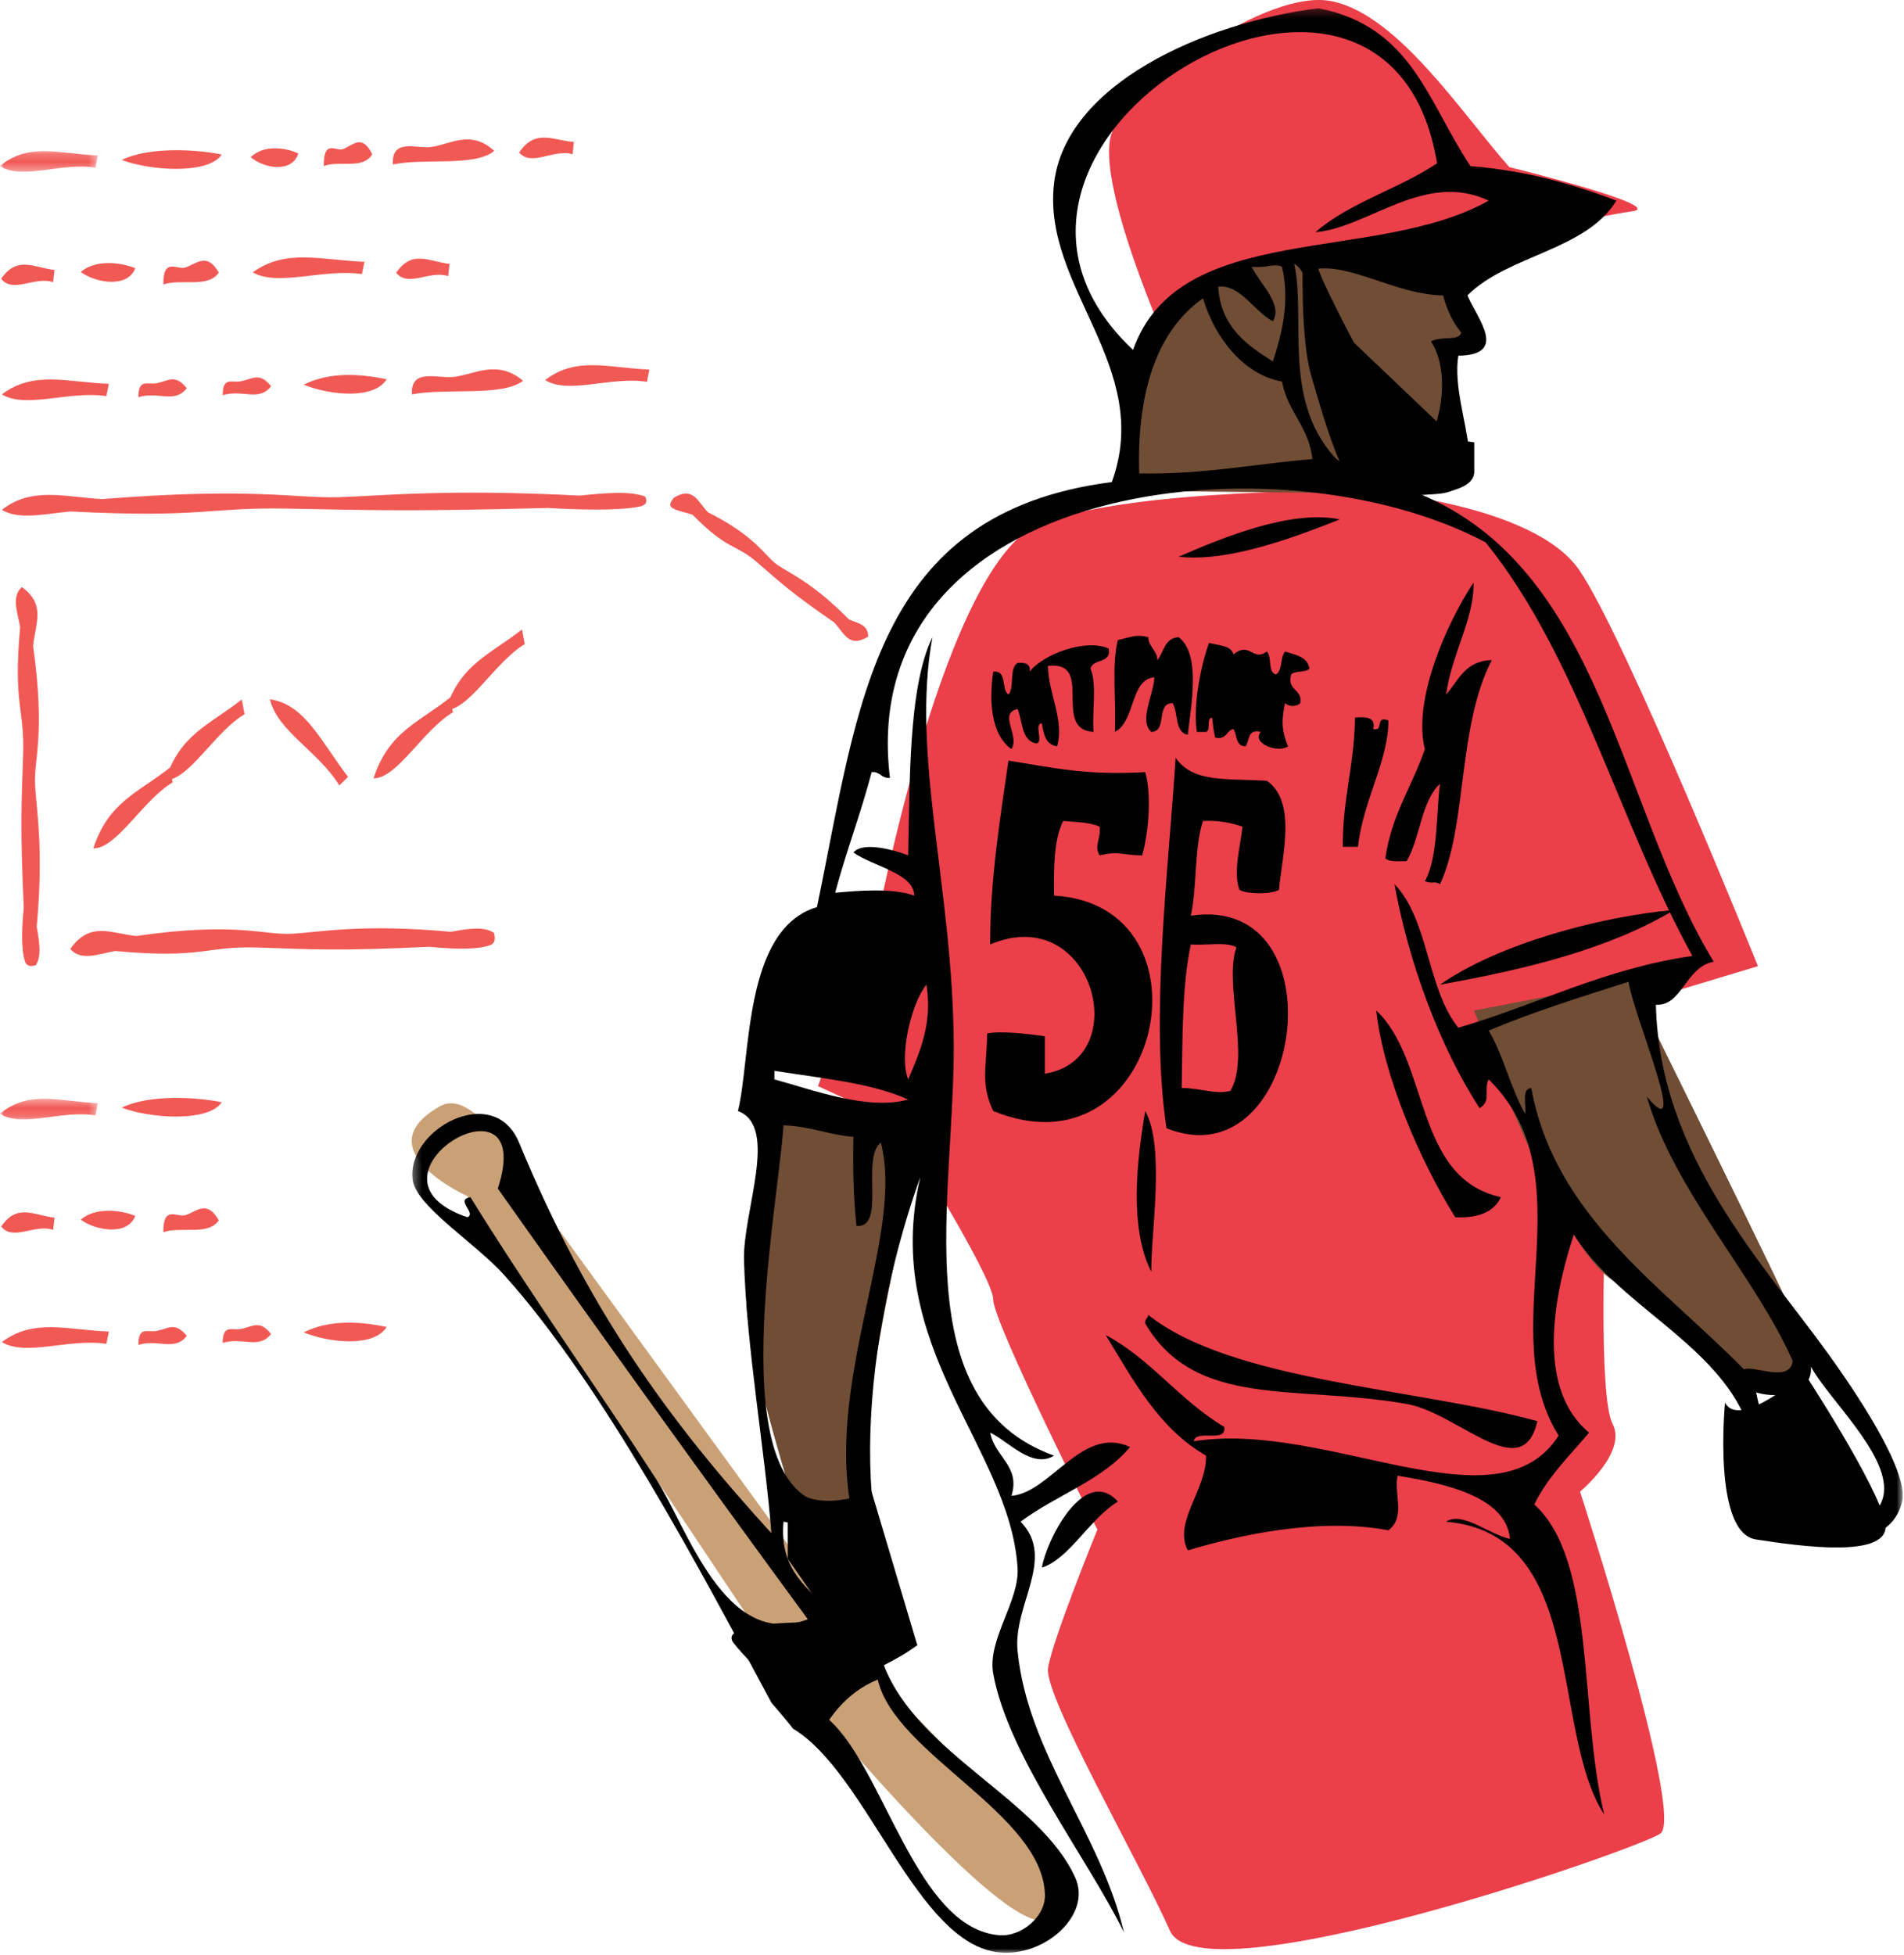 <svg width="226px" height="232px" viewBox="0 0 226 232" version="1.1" xmlns="http://www.w3.org/2000/svg" xmlns:xlink="http://www.w3.org/1999/xlink">
    <defs>
        <polygon id="path-1" points="177.243 230.998 0.332 230.998 0.332 0.27 177.243 0.27 177.243 230.998"></polygon>
        <polygon id="path-3" points="0 2.638 0 0.188 11.592 0.188 11.592 2.638 5.30467549e-16 2.638"></polygon>
        <polygon id="path-5" points="0 2.844 0 0.394 11.592 0.394 11.592 2.844 5.30467549e-16 2.844"></polygon>
    </defs>
    <g id="Desktop-Design" stroke="none" stroke-width="1" fill="none" fill-rule="evenodd">
        <g id="1.01-desktop-homepage" transform="translate(-179, -1460)">
            <g id="Page-1" transform="translate(179, 1460)">
                <path d="M93.512,131.823 C93.512,131.823 87.879,148.141 88.696,156.017 C89.513,163.892 95.05,180.91 95.05,180.91 L101.299,179.869 C101.299,179.869 102.933,165.293 105.927,150.905 L108.921,136.517 L93.512,131.823 Z" id="Fill-1" fill="#704D35"></path>
                <path d="M52.256,131.244 C56.893,128.657 63.445,141.94 63.445,141.94 L107.531,202.523 C107.531,202.523 129.244,223.529 124.658,227.563 C120.071,231.598 93.001,198.149 93.001,198.149 L55.478,141.926 C55.478,141.926 43.07,136.368 52.256,131.244" id="Fill-3" fill="#CAA177"></path>
                <path d="M93.505,175.942 L93.505,184.959 L98.768,192.512 C98.768,192.512 84.821,192.03 87.081,194.955 C89.341,197.881 95.015,202.659 95.015,202.659 L108.877,195.202 L103.453,176.985 C103.453,176.985 96.519,180.038 93.505,175.942" id="Fill-5" fill="#000000"></path>
                <path d="M204.759,166.417 C204.759,166.417 203.239,181.863 208.419,182.659 C213.6,183.456 224.623,185.061 223.771,180.67 C222.918,176.279 214.184,162.948 214.184,162.948 C214.184,162.948 206.42,169.732 204.759,166.417" id="Fill-7" fill="#000000"></path>
                <path d="M104.112,109.334 C104.112,109.334 112.208,66.406 123.528,62.11 C134.849,57.814 162.01,58.236 162.01,58.236 C162.01,58.236 181.95,59.619 187.457,67.647 C192.964,75.675 208.664,114.638 208.664,114.638 L183.297,122.282 L190.552,144.445 C190.552,144.445 189.671,165.587 191.415,168.962 C193.158,172.338 187.546,176.986 187.546,176.986 C187.546,176.986 200.073,215.562 197.067,217.567 C194.06,219.571 142.546,237.372 138.873,229.091 C135.201,220.81 123.905,201.241 124.403,197.924 C124.902,194.608 130.259,181.494 130.259,181.494 C130.259,181.494 117.891,156.936 117.891,154.18 C117.891,151.424 106.366,133.139 106.366,133.139 L97.096,128.875 L104.112,109.334 Z" id="Fill-9" fill="#EB3F4A"></path>
                <path d="M138.935,41.813 C138.935,41.813 129.324,20.512 132.17,15.318 C135.015,10.125 150.415,-1.539 158.21,0.17 C166.005,1.878 173.511,13.439 179.149,19.828 C179.149,19.828 198.121,24.502 193.708,25.077 C189.296,25.653 173.511,29.411 173.511,29.411 C173.511,29.411 156.787,30.351 154.344,30.351 C151.901,30.351 138.935,41.813 138.935,41.813" id="Fill-11" fill="#EB3F4A"></path>
                <path d="M133.914,58.224 C133.914,58.224 133.933,57.923 133.968,57.4 C134.157,54.513 134.823,44.867 135.417,41.813 C136.118,38.206 151.127,28.853 154.344,30.351 C157.56,31.848 170.752,33.516 170.752,33.516 L174.692,40.502 L170.933,41.813 C170.933,41.813 174.593,55.192 174.234,56.074 L173.875,56.956 L169.238,58.62" id="Fill-13" fill="#704D35"></path>
                <path d="M154.646,30.43 C154.646,30.43 154.319,40.101 155.635,44.555 C156.95,49.009 159.581,58.76 162.212,58.77 C164.843,58.78 174.99,59.438 174.99,55.962 L174.99,52.485 L172.837,52.204 L160.708,40.652 C160.708,40.652 156.345,32.44 156.386,31.47 C156.428,30.501 154.646,30.43 154.646,30.43" id="Fill-15" fill="#000000"></path>
                <path d="M174.99,119.897 C174.99,119.897 184.697,147.784 191.439,151.921 C198.181,156.059 206.074,164.535 206.074,164.535 C206.074,164.535 216.126,163.452 214.184,158.877 C212.243,154.304 193.483,116.338 193.483,116.338 L174.99,119.897 Z" id="Fill-17" fill="#704D35"></path>
                <path d="M117.175,122.622 C118.768,122.308 121.984,122.651 124.03,122.963 L124.03,127.393 C134.752,125.686 129.732,106.902 117.535,112.059 C117.476,104.561 118.805,96.517 119.7,90.251 C125.304,91.136 128.839,92.007 135.936,91.614 C136.746,94.477 136.286,98.948 135.575,101.496 C133.137,101.486 132.911,100.923 130.524,101.496 C129.814,100.278 130.691,99.678 130.524,98.088 C129.395,97.564 127.731,97.546 126.195,97.407 C125.078,99.647 125.078,102.939 125.112,106.266 C144.687,107.405 137.797,140.006 117.896,131.823 C116.36,128.618 117.119,126.634 117.175,122.622" id="Fill-19" fill="#000000"></path>
                <path d="M123.669,186.002 C124.202,182.744 128.727,173.793 132.689,178.165 C129.313,180.219 126.93,184.97 123.669,186.002" id="Fill-21" fill="#000000"></path>
                <path d="M135.936,131.823 C138.337,136.132 136.573,146.486 136.658,150.905 C134.03,145.748 134.918,137.751 135.936,131.823" id="Fill-23" fill="#000000"></path>
                <path d="M135.936,157.038 C135.834,156.488 136.277,156.452 136.296,156.016 C146.194,163.934 168.302,164.709 182.479,168.624 C180.73,176.382 173.107,167.661 166.965,166.58 C153.799,164.262 141.931,167.21 135.936,157.038" id="Fill-25" fill="#000000"></path>
                <path d="M146.038,129.437 C148.441,125.454 145.234,116.754 146.76,112.4 C145.574,111.702 143.106,112.216 141.348,112.059 C140.28,117.07 140.371,123.177 140.265,129.097 C142.529,129.1 144.27,129.901 146.038,129.437 M139.544,89.911 C141.573,92.854 145.294,92.356 150.368,92.637 C153.989,95.173 152.142,101.656 151.811,105.585 C150.889,106.122 148.042,106.122 147.121,105.585 C146.342,103.516 147.246,100.314 147.481,98.088 C146.153,97.64 144.689,97.319 142.791,97.407 C141.736,100.613 142.106,105.166 141.348,108.652 C159.363,105.968 154.625,140.355 138.461,133.867 C136.497,120.826 138.698,103.15 139.544,89.911" id="Fill-27" fill="#000000"></path>
                <path d="M139.905,66.058 C145.241,63.734 153.316,60.438 159.027,61.629 C153.683,63.737 145.834,66.731 139.905,66.058" id="Fill-29" fill="#000000"></path>
                <path d="M159.388,100.474 C159.338,94.861 160.783,90.66 160.831,85.14 C162.131,85.048 163.327,85.055 162.996,86.503 C164.309,86.834 163.163,84.843 164.8,85.481 C164.818,90.286 161.745,95.077 161.192,100.474 L159.388,100.474 Z" id="Fill-31" fill="#000000"></path>
                <path d="M163.356,119.897 C169.741,125.907 167.802,139.778 178.15,142.046 C177.342,143.782 175.52,144.56 172.737,144.431 C168.52,137.721 164.184,127.541 163.356,119.897" id="Fill-33" fill="#000000"></path>
                <path d="M164.439,101.837 C165.153,96.719 167.629,93.264 169.13,88.888 C167.658,83.071 171.722,73.927 174.902,69.125 C175.026,73.354 172.252,77.737 171.655,82.414 C173.126,80.736 173.897,78.397 177.067,78.325 C172.959,86.307 174.189,97.845 170.933,104.904 C170.082,104.465 170.263,104.948 169.13,104.563 C170.755,101.706 170.479,95.88 170.933,92.977 C168.651,95.137 168.597,99.403 166.965,102.177 C166.006,102.174 164.904,102.306 164.439,101.837" id="Fill-35" fill="#000000"></path>
                <path d="M198.715,107.97 C191.157,112.531 181.359,114.977 170.933,116.83 C177.835,112.007 189.891,108.741 198.715,107.97" id="Fill-37" fill="#000000"></path>
                <g id="Group-41" transform="translate(48.608, 0.705)">
                    <mask id="mask-2" fill="white">
                        <use xlink:href="#path-1"></use>
                    </mask>
                    <g id="Clip-40"></g>
                    <path d="M167.787,176.438 C164.921,177.27 163.509,174.241 160.931,173.712 C159.81,181.257 174.242,182.808 175.002,176.438 C175.562,171.758 168.337,165.18 166.343,161.445 C166.609,164.583 162.618,165.358 159.848,164.512 C160.876,170.016 163.968,173.57 167.787,176.438 M144.695,115.784 C139.035,117.595 133.33,119.364 128.099,121.577 C129.873,124.558 130.691,128.442 132.428,131.459 C132.583,130.357 131.953,128.512 133.15,128.393 C135.918,143.626 148.756,151.952 158.406,161.786 C159.439,161.189 163.844,163.499 164.178,160.763 C159.72,150.663 150.112,140.655 146.86,129.415 C152.14,135.677 145.291,119.816 144.695,115.784 M107.172,31.279 C107.87,41.637 118.289,42.815 121.244,51.042 C122.734,47.938 123.243,42.841 121.244,39.798 C122.688,39.103 124.467,39.825 124.852,38.775 C123.856,37.557 123.132,36.082 122.687,34.345 C116.986,34.263 111.546,30.347 107.172,31.279 M109.698,53.427 C112.541,56.663 127.949,58.061 123.047,51.383 C123.038,52.98 121.787,52.997 120.522,52.746 C120.538,52.749 109.196,41.306 107.894,38.775 C107.237,37.497 106.988,31.503 105.007,30.597 C106.426,36.954 103.584,46.469 109.698,53.427 M102.482,42.183 C103.539,38.928 104.529,35.142 103.564,30.938 C102.508,30.488 101.702,31.155 99.956,30.938 C100.925,32.959 103.703,35.392 102.482,37.412 C100.274,36.278 98.577,32.975 95.987,33.323 C96.29,38.035 99.299,40.191 102.482,42.183 M107.172,53.768 C106.777,49.939 104.216,48.155 103.564,44.568 C99.109,43.801 95.59,39.444 94.184,34.686 C88.363,38.796 86.346,46.498 86.607,55.472 C94.216,55.617 100.318,54.336 107.172,53.768 M85.885,40.819 C91.322,25.337 114.613,30.691 128.099,23.101 C120.482,19.531 113.859,26.296 107.533,26.849 C111.519,23.344 117.477,21.702 121.965,18.671 C116.162,-16.924 59.916,16.349 85.885,40.819 M59.186,127.37 C60.619,124.088 62.11,120.542 61.351,116.125 C59.528,118.403 58.091,124.6 59.186,127.37 M49.806,203.358 C56.426,209.292 60.155,228.121 70.01,228.914 C72.576,229.12 75.472,226.76 75.422,224.143 C75.237,214.538 57.606,207.448 55.578,198.587 C53.06,199.616 51.248,201.313 49.806,203.358 M50.166,190.75 C51.348,190.73 51.545,189.781 53.052,190.068 C54.031,191.303 53.709,193.764 54.495,195.179 C56.237,194.78 57.695,194.112 58.104,192.453 C56.464,189.23 52.977,184.802 52.692,179.164 C51.06,181.165 47.079,180.342 44.394,179.845 C43.855,185.805 47.511,187.806 50.166,190.75 M44.394,199.95 C46.499,199.322 51.64,198.618 52.692,195.86 C50.275,195.456 47.562,197.56 44.394,197.565 C44.218,198.34 43.678,199.305 44.394,199.95 M59.186,129.755 C54.8,127.764 48.859,127.242 43.311,126.348 L43.311,127.37 C47.754,128.564 54.427,131.113 59.186,129.755 M52.331,177.801 C49.626,162.492 58.754,145.464 55.939,134.866 C53.545,136.714 56.613,145.087 53.052,144.748 C52.7,141.446 52.609,137.897 52.692,134.185 C49.704,133.94 47.548,132.909 44.394,132.822 C43.619,144.046 36.134,180.283 52.331,177.801 M49.806,193.476 C48.206,191.018 45.08,193.569 41.867,193.476 L41.867,194.497 C44.246,195.699 48.414,195.17 49.806,193.476 M6.871,143.727 C7.989,143.229 5.365,141.66 7.231,141.341 C13.863,152.079 21.76,163.217 29.24,174.734 C32.927,180.412 37.382,195.126 47.28,191.431 C34.876,174.523 22.611,157.483 10.479,140.319 C15.339,125.427 -7.421,138.888 6.871,143.727 M38.982,131.118 C40.559,124.863 39.578,109.537 48.362,106.925 C53.339,83.113 54.899,60.144 83.36,56.494 C88.35,42.786 75.066,33.438 76.505,21.056 C77.873,9.279 94.257,1.988 107.894,0.27 C118.987,2.454 120.8,11.296 125.933,19.011 C132.592,19.538 138.1,21.151 143.252,23.101 C139.658,29.02 130.357,29.549 125.573,34.345 C126.662,36.976 130.543,41.424 124.49,41.501 C123.372,48.565 130.551,58.902 119.8,57.857 C141.608,66.793 143.41,94.622 154.798,113.4 C151.458,114.034 151.033,118.718 147.942,118.511 C148.359,136.425 160.634,149.131 168.508,160.082 C171.023,163.58 178.049,173.685 177.167,177.461 C175.478,184.687 163.786,181.75 159.488,177.801 C162.551,161.012 144.905,156.571 138.201,145.77 C135.593,153.712 133.875,164.177 140.005,169.282 C137.725,172.013 135.14,174.456 133.51,177.801 C140.864,184.466 138.786,202.141 141.809,214.602 C135.337,204.583 139.801,181.291 123.047,179.845 C124.939,178.555 128.247,181.409 130.624,181.89 C130.187,176.964 123.145,175.325 117.275,174.394 C116.829,176.563 118.271,179.301 116.192,180.868 C107.807,179.291 98.12,181.532 92.38,183.253 C90.632,179.866 94.624,176.083 94.545,172.009 C88.939,168.784 85.929,163.107 82.638,157.697 C88.079,160.623 91.455,165.498 96.709,168.601 C97.016,170.594 93.316,168.804 93.101,170.305 C108.899,167.791 129.154,181.05 136.398,169.623 C128.517,157.079 140.005,139.113 128.099,127.37 C127.457,128.514 128.47,129.956 127.016,130.778 C122.249,123.466 118.549,113.332 116.914,104.199 C120.991,108.413 120.784,116.673 124.49,121.237 C133.872,118.511 141.644,114.265 152.272,112.718 C143.546,96.879 138.768,77.313 127.738,63.65 C103.287,50.681 52.781,56.273 57.022,91.591 C55.965,91.68 55.913,90.821 54.857,90.91 C53.57,95.828 51.827,100.315 50.527,105.222 C53.057,104.991 57.288,104.61 59.907,105.562 C59.895,102.922 54.972,102.075 52.692,100.451 C53.85,99.056 57.779,100.226 59.186,100.792 C59.402,92.876 59.127,80.856 62.072,74.895 C59.479,88.985 64.509,104.704 64.598,123.281 C64.685,141.42 58.735,165.613 76.505,172.009 C73.934,173.615 71.056,170.294 68.927,169.282 C69.492,172.229 72.544,173.216 71.453,176.779 C76.115,176.391 79.868,168.366 85.525,170.986 C82.244,174.93 76.694,176.73 72.535,179.845 C76.778,184.213 71.633,189.669 72.175,195.179 C73.372,207.362 82.032,216.804 84.802,228.573 C80.448,219.697 71.081,207.698 69.289,197.905 C68.542,193.828 72.436,189.293 72.175,185.298 C71.234,170.929 55.908,159.198 60.629,138.955 C54.881,154.938 50.911,180.149 60.269,194.497 C59.07,195.41 57.707,196.168 56.3,196.883 C60.369,207.426 74.867,212.822 79.03,222.099 C80.998,226.484 75.444,231.494 70.01,230.959 C60.137,229.985 54.358,209.645 45.475,204.379 C45.704,204.515 42.958,201.328 42.95,201.313 C34.629,185.798 22.984,163.629 11.2,150.541 C7.815,146.781 0.796,142.44 0.376,139.296 C-0.423,133.307 10.013,127.63 13.004,134.866 C21.164,154.609 30.658,167.752 42.95,181.208 C42.238,171.782 39.985,159.126 39.703,148.837 C39.544,143.034 43.896,132.96 38.982,131.118" id="Fill-39" fill="#000000" mask="url(#mask-2)"></path>
                </g>
                <path d="M117.896,79.688 C119.607,79.548 118.797,81.791 119.7,82.414 C120.46,81.542 119.747,79.279 120.783,78.665 C121.726,78.57 122.334,78.79 122.225,79.688 C123.803,77.629 128.887,75.725 131.607,76.962 C131.954,78.767 129.692,78.107 129.441,79.347 C130.231,81.214 129.601,84.422 129.803,86.844 C124.762,86.55 130.025,78.362 124.39,79.007 C124.436,82.294 126.369,85.493 125.473,88.548 C124.103,88.365 123.883,87.096 123.669,85.821 C122.635,85.868 123.981,88.161 122.947,88.207 C121.202,87.811 121.406,85.573 120.783,84.118 C118.447,84.678 121.074,87.234 120.061,88.888 C117.491,87.054 117.431,82.815 117.896,79.688" id="Fill-42" fill="#000000"></path>
                <path d="M132.328,86.844 C132.517,83.274 131.918,78.96 132.689,75.94 C134.198,75.619 134.827,75.225 136.297,75.599 C136.347,76.801 137.329,77.123 137.38,78.325 C138.163,77.362 138.223,75.714 139.905,75.599 C142.615,77.688 141.334,83.895 140.987,87.185 C139.389,86.877 139.896,84.581 139.183,83.436 C137.138,83.436 138.626,86.772 136.657,86.844 C135.144,85.536 136.951,82.362 137.018,80.37 C134.117,80.588 134.801,85.591 132.328,86.844" id="Fill-44" fill="#000000"></path>
                <path d="M143.513,76.281 C144.598,76.619 146.133,76.533 146.399,77.643 C148.402,76.065 148.708,78.557 150.368,77.303 C151.022,77.935 150.428,79.745 151.45,80.029 C152.251,79.536 151.949,78.001 152.533,77.303 C153.788,77.708 155.239,77.927 155.419,79.347 C154.957,79.82 153.716,79.556 153.255,80.029 C152.715,82.014 154.626,81.686 154.336,83.436 C153.863,83.873 153.007,83.874 152.533,83.436 C152.149,85.15 152.048,86.625 152.893,88.547 C151.69,89.413 148.511,88.188 149.647,86.844 C148.039,86.462 148.349,87.89 147.842,88.547 C146.631,88.556 146.867,87.197 146.399,86.503 C145.517,86.693 145.631,87.821 144.235,87.525 C143.987,86.26 144.061,86.634 143.873,85.14 C143.125,85.228 143.775,86.637 143.152,86.844 L142.07,86.844 C141.541,83.547 142.679,78.449 143.513,76.281" id="Fill-46" fill="#000000"></path>
                <path d="M58.668,17.903 C56.352,19.822 50.422,18.721 46.63,19.515 C46.457,16.337 49.467,17.68 51.175,17.442 C53.525,17.114 55.89,15.345 58.668,17.903" id="Fill-48" fill="#F15955"></path>
                <path d="M26.311,18.334 C24.737,20.764 17.666,20.232 14.45,18.976 C17.661,17.42 23.112,17.685 26.311,18.334" id="Fill-50" fill="#F15955"></path>
                <g id="Group-54" transform="translate(0, 17.741)">
                    <mask id="mask-4" fill="white">
                        <use xlink:href="#path-3"></use>
                    </mask>
                    <g id="Clip-53"></g>
                    <path d="M11.592,0.707 C11.504,1.192 11.415,1.677 11.327,2.161 C7.317,1.484 2.614,3.694 -0,1.954 C3.444,-0.897 7.117,0.514 11.592,0.707" id="Fill-52" fill="#F15955" mask="url(#mask-4)"></path>
                </g>
                <path d="M43.262,31.065 C43.161,31.55 43.06,32.035 42.959,32.52 C38.372,31.842 32.993,34.052 30.002,32.312 C33.943,29.461 38.143,30.873 43.262,31.065" id="Fill-55" fill="#F15955"></path>
                <path d="M68.118,16.846 C68.069,17.331 68.019,17.816 67.97,18.301 C65.723,17.623 63.086,19.833 61.621,18.093 C63.551,15.242 65.61,16.654 68.118,16.846" id="Fill-57" fill="#F15955"></path>
                <path d="M25.97,32.349 C24.684,34.228 21.467,33.027 19.391,33.756 C19.335,30.575 20.959,31.969 21.892,31.76 C23.177,31.472 24.487,29.744 25.97,32.349" id="Fill-59" fill="#F15955"></path>
                <path d="M22.165,46.062 C20.7,47.941 18.79,46.396 16.426,47.125 C16.426,44.871 17.515,45.682 18.579,45.473 C20.041,45.185 20.787,44.355 22.165,46.062" id="Fill-61" fill="#F15955"></path>
                <path d="M32.175,45.829 C30.711,47.708 28.8,46.163 26.436,46.892 C26.436,44.638 27.526,45.449 28.589,45.24 C30.051,44.952 30.797,44.122 32.175,45.829" id="Fill-63" fill="#F15955"></path>
                <path d="M16.054,31.822 C15.167,34.225 11.321,33.573 9.584,32.263 C11.352,30.761 14.319,31.119 16.054,31.822" id="Fill-65" fill="#F15955"></path>
                <path d="M44.188,18.3 C43.064,20.179 40.251,18.978 38.436,19.707 C38.388,16.527 39.807,17.92 40.623,17.711 C41.746,17.424 42.891,15.695 44.188,18.3" id="Fill-67" fill="#F15955"></path>
                <path d="M35.413,18.205 C34.638,20.608 31.275,19.955 29.756,18.645 C31.303,17.144 33.897,17.501 35.413,18.205" id="Fill-69" fill="#F15955"></path>
                <path d="M6.471,32.031 C6.416,32.514 6.362,32.998 6.308,33.482 C4.132,32.736 1.543,34.865 0.14,33.082 C2.051,30.289 4.035,31.763 6.471,32.031" id="Fill-71" fill="#F15955"></path>
                <path d="M53.36,31.314 C53.305,31.797 53.251,32.281 53.197,32.764 C51.021,32.019 48.432,34.148 47.029,32.364 C48.94,29.572 50.924,31.046 53.36,31.314" id="Fill-73" fill="#F15955"></path>
                <path d="M62.085,45.182 C59.547,47.102 53.051,46 48.897,46.794 C48.708,43.616 52.005,44.959 53.876,44.721 C56.45,44.393 59.041,42.624 62.085,45.182" id="Fill-75" fill="#F15955"></path>
                <path d="M45.898,45.003 C44.374,47.433 39.16,46.9 36.046,45.644 C39.155,44.088 42.801,44.353 45.898,45.003" id="Fill-77" fill="#F15955"></path>
                <path d="M12.92,45.548 C12.823,46.033 12.726,46.517 12.629,47.002 C8.237,46.325 3.085,48.535 0.221,46.795 C3.994,43.944 8.018,45.355 12.92,45.548" id="Fill-79" fill="#F15955"></path>
                <path d="M77.074,43.85 C76.979,44.335 76.885,44.82 76.791,45.305 C72.514,44.627 67.497,46.837 64.709,45.097 C68.383,42.246 72.301,43.658 77.074,43.85" id="Fill-81" fill="#F15955"></path>
                <path d="M26.311,130.782 C24.737,133.212 17.666,132.679 14.45,131.424 C17.661,129.867 23.112,130.132 26.311,130.782" id="Fill-83" fill="#F15955"></path>
                <g id="Group-87" transform="translate(0, 129.983)">
                    <mask id="mask-6" fill="white">
                        <use xlink:href="#path-5"></use>
                    </mask>
                    <g id="Clip-86"></g>
                    <path d="M11.592,0.912 C11.504,1.397 11.415,1.882 11.327,2.367 C7.317,1.689 2.614,3.899 -0,2.16 C3.444,-0.692 7.117,0.72 11.592,0.912" id="Fill-85" fill="#F15955" mask="url(#mask-6)"></path>
                </g>
                <path d="M25.97,144.796 C24.684,146.676 21.467,145.474 19.391,146.204 C19.335,143.023 20.959,144.416 21.892,144.207 C23.177,143.92 24.487,142.191 25.97,144.796" id="Fill-88" fill="#F15955"></path>
                <path d="M22.165,158.509 C20.7,160.389 18.79,158.843 16.426,159.573 C16.426,157.318 17.515,158.129 18.579,157.92 C20.041,157.633 20.787,156.803 22.165,158.509" id="Fill-90" fill="#F15955"></path>
                <path d="M32.175,158.276 C30.711,160.155 28.8,158.61 26.436,159.34 C26.436,157.086 27.526,157.896 28.589,157.687 C30.051,157.4 30.797,156.57 32.175,158.276" id="Fill-92" fill="#F15955"></path>
                <path d="M16.054,144.27 C15.167,146.672 11.321,146.02 9.584,144.71 C11.352,143.208 14.319,143.566 16.054,144.27" id="Fill-94" fill="#F15955"></path>
                <path d="M6.471,144.479 C6.416,144.962 6.362,145.446 6.308,145.929 C4.132,145.183 1.543,147.313 0.14,145.529 C2.051,142.737 4.035,144.211 6.471,144.479" id="Fill-96" fill="#F15955"></path>
                <path d="M45.898,157.45 C44.374,159.88 39.16,159.348 36.046,158.092 C39.155,156.536 42.801,156.801 45.898,157.45" id="Fill-98" fill="#F15955"></path>
                <path d="M12.92,157.995 C12.823,158.48 12.726,158.965 12.629,159.45 C8.237,158.772 3.085,160.982 0.221,159.242 C3.994,156.391 8.018,157.803 12.92,157.995" id="Fill-100" fill="#F15955"></path>
                <path d="M68.809,58.804 C52.918,57.994 45.24,58.838 40.162,58.994 C35.084,59.151 30.11,57.793 12.112,59.217 C7.553,58.958 3.772,57.734 0.221,60.49 C2.168,61.705 5.202,60.996 8.311,60.687 C24.202,61.497 24.545,60.17 34.144,60.348 C43.741,60.526 48.251,60.707 65.008,60.274 C68.22,60.457 73.2,60.639 75.85,60.12 C76.961,59.902 76.756,59.324 76.578,58.917 C74.742,58.23 71.919,58.496 68.809,58.804" id="Fill-102" fill="#F15955"></path>
                <path d="M53.519,110.563 C43.052,109.584 37.994,110.604 34.649,110.793 C31.304,110.981 28.028,109.342 16.173,111.061 C13.17,110.749 10.68,109.271 8.341,112.599 C9.623,114.066 11.621,113.21 13.669,112.836 C24.137,113.815 24.363,112.213 30.685,112.428 C37.007,112.643 39.978,112.861 51.016,112.339 C53.131,112.559 56.412,112.779 58.157,112.152 C58.889,111.889 58.754,111.19 58.637,110.699 C57.428,109.87 55.568,110.19 53.519,110.563" id="Fill-104" fill="#F15955"></path>
                <path d="M4.357,109.97 C5.204,100.63 4.322,96.117 4.159,93.133 C3.996,90.148 5.413,87.225 3.927,76.647 C4.197,73.967 5.475,71.744 2.598,69.657 C1.329,70.801 2.069,72.585 2.392,74.412 C1.546,83.752 2.932,83.954 2.745,89.595 C2.56,95.237 2.37,97.887 2.822,107.736 C2.632,109.624 2.442,112.551 2.984,114.109 C3.211,114.762 3.815,114.641 4.24,114.537 C4.957,113.457 4.68,111.798 4.357,109.97" id="Fill-106" fill="#F15955"></path>
                <path d="M100.781,73.507 C96.512,69.182 93.878,68.103 92.322,67.06 C90.766,66.017 89.939,63.762 84.022,60.776 C82.81,59.515 82.27,57.643 79.959,59.076 C79.554,59.628 79.431,59.928 79.701,60.185 C80.151,60.613 81.575,60.811 82.232,61.101 C86.502,65.426 87.215,64.421 89.938,66.779 C92.66,69.136 93.895,70.323 98.991,73.832 C100.204,75.094 100.744,76.965 103.055,75.532 C103.047,74.091 101.833,73.971 100.781,73.507" id="Fill-108" fill="#F15955"></path>
                <path d="M20.164,91.086 C20.273,91.667 20.382,92.249 20.492,92.83 C16.933,94.959 13.885,100.67 11.078,100.669 C12.846,95.168 16.403,94.064 20.164,91.086" id="Fill-110" fill="#F15955"></path>
                <path d="M28.696,82.998 C28.805,83.579 28.914,84.161 29.024,84.742 C25.465,86.871 22.417,92.582 19.61,92.582 C21.378,87.081 24.936,85.977 28.696,82.998" id="Fill-112" fill="#F15955"></path>
                <path d="M53.427,82.772 C53.536,83.353 53.645,83.935 53.755,84.516 C50.196,86.645 47.149,92.356 44.341,92.355 C46.109,86.855 49.667,85.751 53.427,82.772" id="Fill-114" fill="#F15955"></path>
                <path d="M41.315,92.174 C40.969,92.514 40.624,92.854 40.278,93.193 C37.711,89.056 32.963,86.793 32.038,82.975 C36.228,83.569 38.123,88.042 41.315,92.174" id="Fill-116" fill="#F15955"></path>
                <path d="M61.959,74.684 C62.068,75.266 62.178,75.847 62.287,76.429 C58.728,78.558 55.681,84.269 52.873,84.268 C54.641,78.767 58.199,77.663 61.959,74.684" id="Fill-118" fill="#F15955"></path>
            </g>
        </g>
    </g>
</svg>